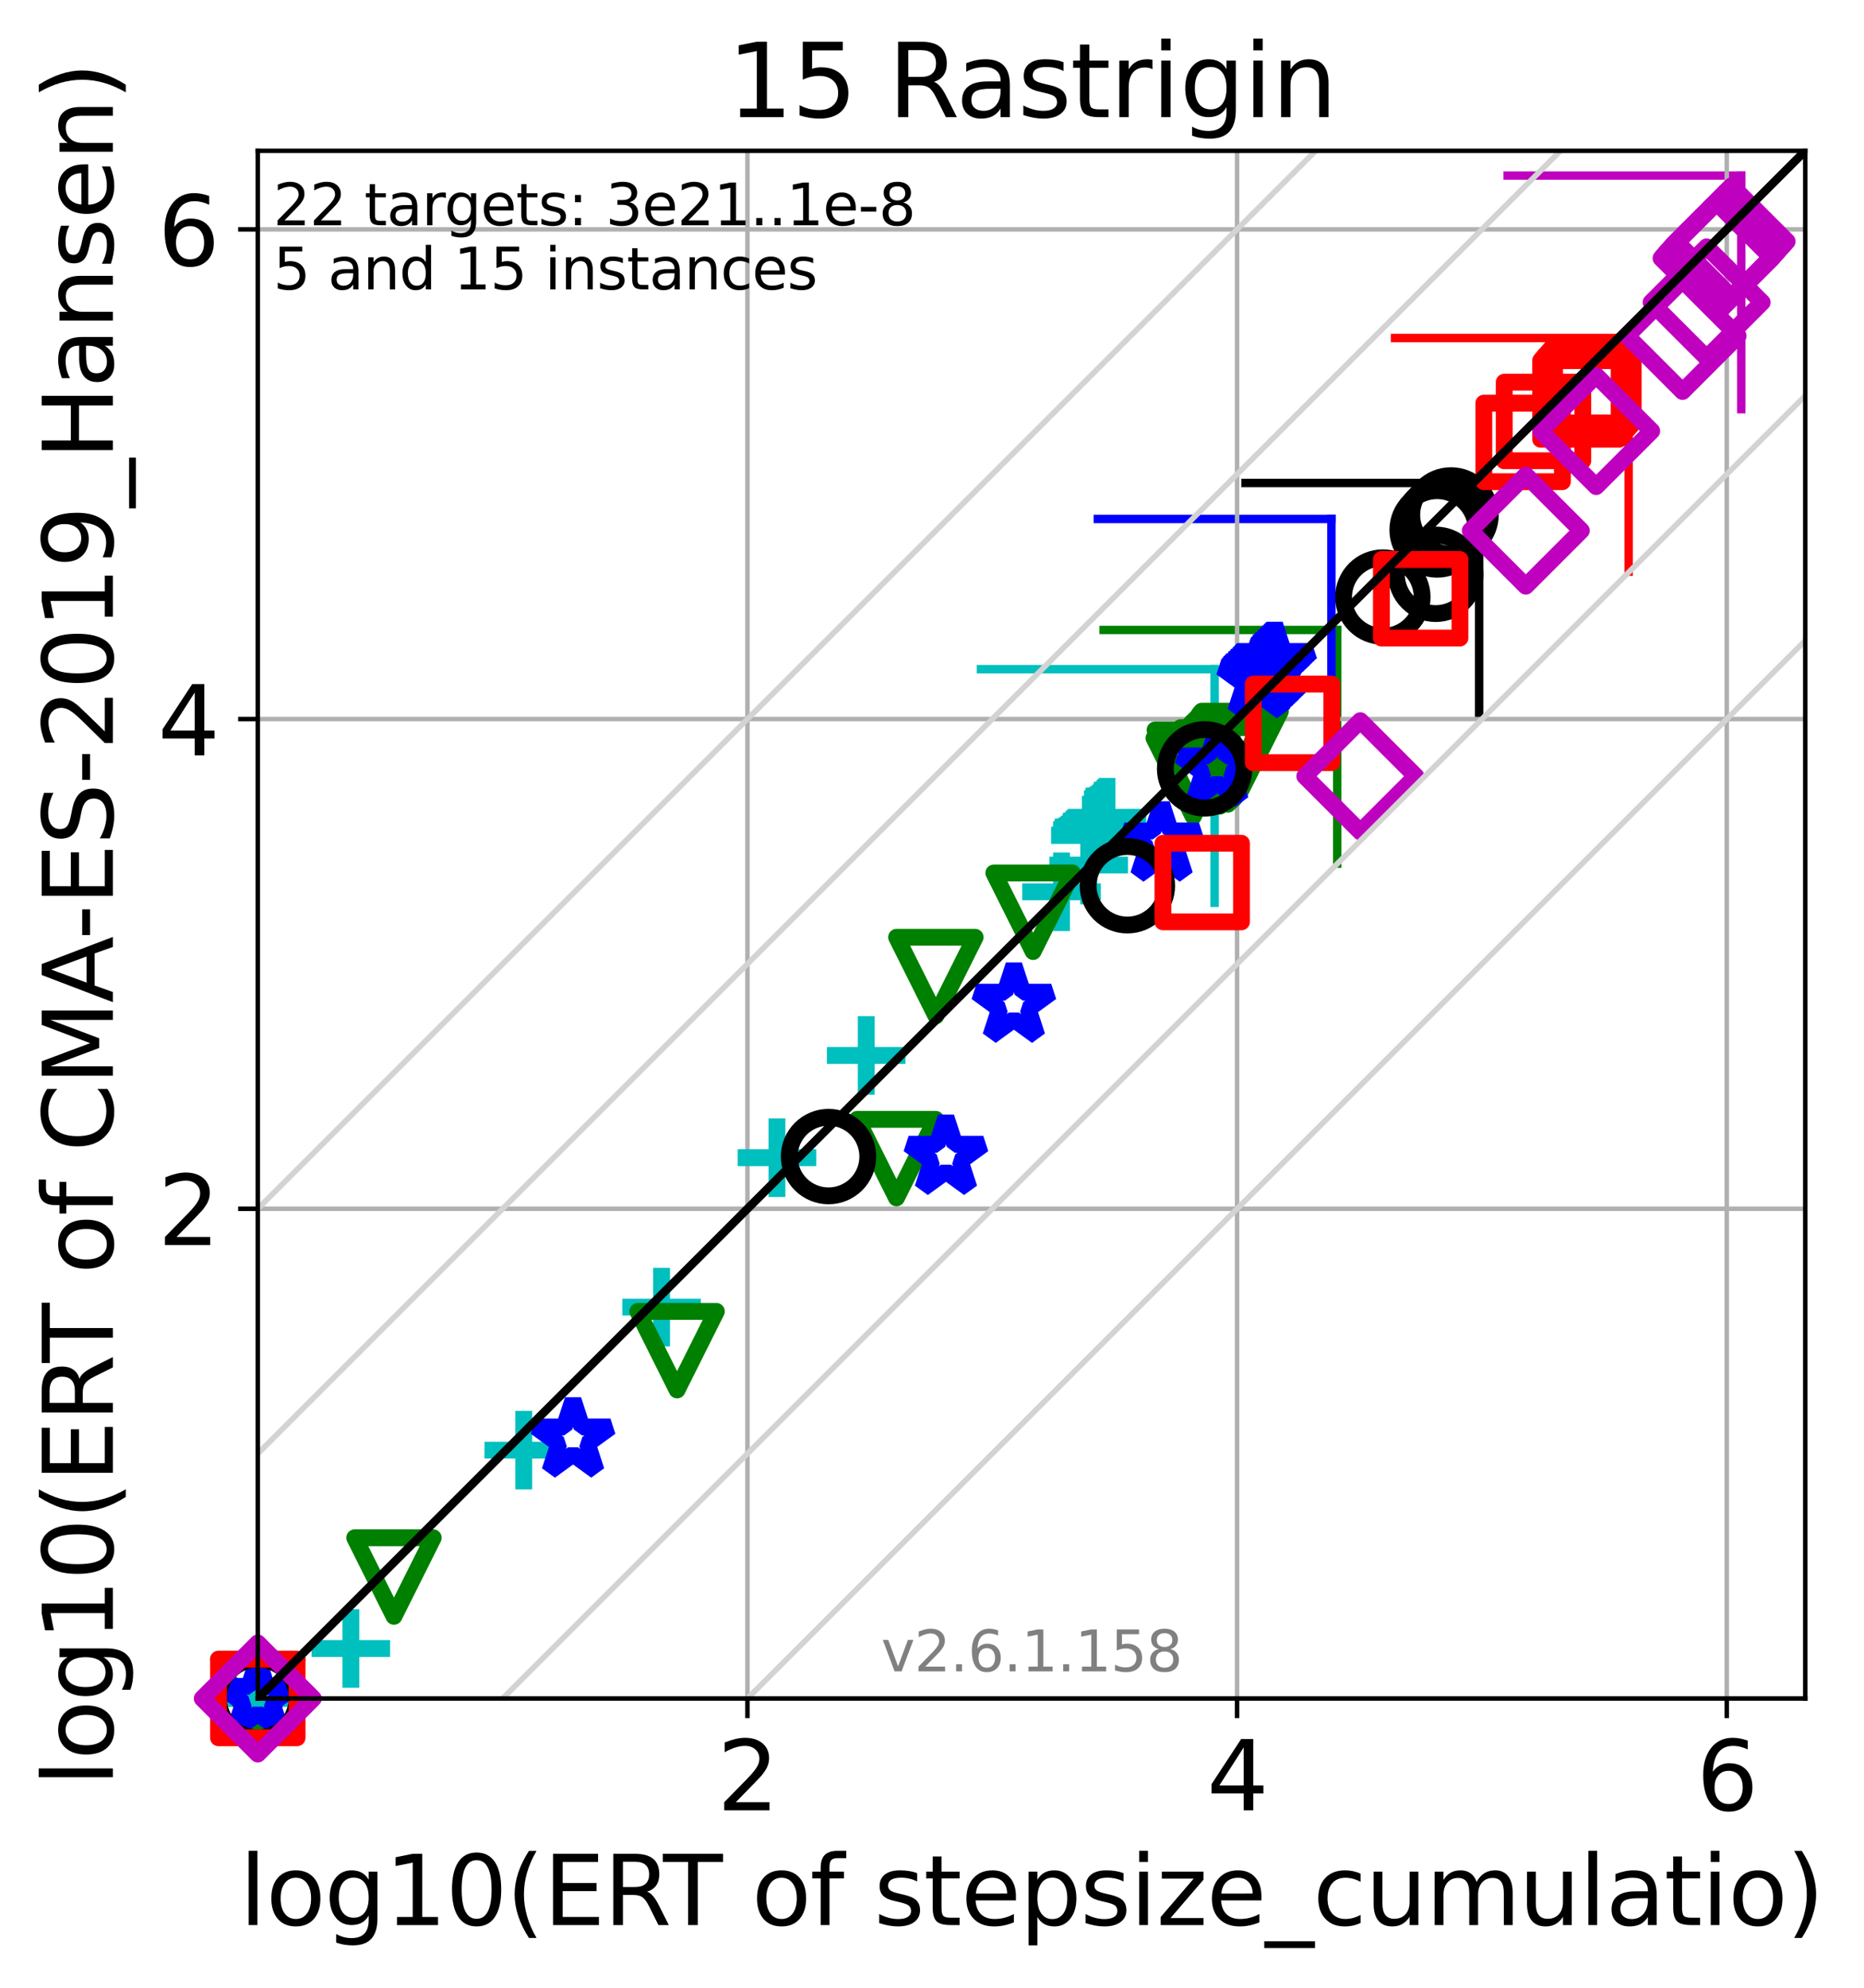 <?xml version="1.0" encoding="utf-8" standalone="no"?>
<!DOCTYPE svg PUBLIC "-//W3C//DTD SVG 1.1//EN"
  "http://www.w3.org/Graphics/SVG/1.1/DTD/svg11.dtd">
<svg xmlns:xlink="http://www.w3.org/1999/xlink" width="332.207pt" height="354.256pt" viewBox="0 0 332.207 354.256" xmlns="http://www.w3.org/2000/svg" version="1.1">
 <defs>
  <style type="text/css">*{stroke-linejoin: round; stroke-linecap: butt}</style>
 </defs>
 <g id="figure_1">
  <g id="patch_1">
   <path d="M 0 354.256 
L 332.207 354.256 
L 332.207 0 
L 0 0 
z
" style="fill: #ffffff"/>
  </g>
  <g id="axes_1">
   <g id="patch_2">
    <path d="M 45.942 302.677 
L 321.742 302.677 
L 321.742 26.877 
L 45.942 26.877 
z
" style="fill: #ffffff"/>
   </g>
   <g id="line2d_1">
    <path d="M 216.47 160.887 
L 216.47 119.249 
" clip-path="url(#p758a12b117)" style="fill: none; stroke: #00bfbf; stroke-width: 1.5; stroke-linecap: square"/>
   </g>
   <g id="line2d_2">
    <path d="M 174.833 119.249 
L 216.47 119.249 
" clip-path="url(#p758a12b117)" style="fill: none; stroke: #00bfbf; stroke-width: 1.5; stroke-linecap: square"/>
   </g>
   <g id="line2d_3">
    <path d="M 238.321 153.899 
L 238.321 112.261 
" clip-path="url(#p758a12b117)" style="fill: none; stroke: #008000; stroke-width: 1.5; stroke-linecap: square"/>
   </g>
   <g id="line2d_4">
    <path d="M 196.683 112.261 
L 238.321 112.261 
" clip-path="url(#p758a12b117)" style="fill: none; stroke: #008000; stroke-width: 1.5; stroke-linecap: square"/>
   </g>
   <g id="line2d_5">
    <path d="M 237.29 134.12 
L 237.29 92.482 
" clip-path="url(#p758a12b117)" style="fill: none; stroke: #0000ff; stroke-width: 1.5; stroke-linecap: square"/>
   </g>
   <g id="line2d_6">
    <path d="M 195.653 92.482 
L 237.29 92.482 
" clip-path="url(#p758a12b117)" style="fill: none; stroke: #0000ff; stroke-width: 1.5; stroke-linecap: square"/>
   </g>
   <g id="line2d_7">
    <path d="M 263.618 127.71 
L 263.618 86.073 
" clip-path="url(#p758a12b117)" style="fill: none; stroke: #000000; stroke-width: 1.5; stroke-linecap: square"/>
   </g>
   <g id="line2d_8">
    <path d="M 221.98 86.073 
L 263.618 86.073 
" clip-path="url(#p758a12b117)" style="fill: none; stroke: #000000; stroke-width: 1.5; stroke-linecap: square"/>
   </g>
   <g id="line2d_9">
    <path d="M 290.262 101.874 
L 290.262 60.237 
" clip-path="url(#p758a12b117)" style="fill: none; stroke: #ff0000; stroke-width: 1.5; stroke-linecap: square"/>
   </g>
   <g id="line2d_10">
    <path d="M 248.624 60.237 
L 290.262 60.237 
" clip-path="url(#p758a12b117)" style="fill: none; stroke: #ff0000; stroke-width: 1.5; stroke-linecap: square"/>
   </g>
   <g id="line2d_11">
    <path d="M 310.328 72.921 
L 310.328 31.284 
" clip-path="url(#p758a12b117)" style="fill: none; stroke: #bf00bf; stroke-width: 1.5; stroke-linecap: square"/>
   </g>
   <g id="line2d_12">
    <path d="M 268.691 31.284 
L 310.328 31.284 
" clip-path="url(#p758a12b117)" style="fill: none; stroke: #bf00bf; stroke-width: 1.5; stroke-linecap: square"/>
   </g>
   <g id="matplotlib.axis_1">
    <g id="xtick_1">
     <g id="line2d_13">
      <path d="M 133.21 302.677 
L 133.21 26.877 
" clip-path="url(#p758a12b117)" style="fill: none; stroke: #b0b0b0; stroke-width: 0.8; stroke-linecap: square"/>
     </g>
     <g id="line2d_14">
      <defs>
       <path id="m9b5712edd7" d="M 0 0 
L 0 3.5 
" style="stroke: #000000; stroke-width: 0.8"/>
      </defs>
      <g>
       <use xlink:href="#m9b5712edd7" x="133.21" y="302.677" style="stroke: #000000; stroke-width: 0.8"/>
      </g>
     </g>
     <g id="text_1">
      <!-- 2 -->
      <g transform="translate(127.801 322.595)scale(0.17 -0.17)">
       <defs>
        <path id="DejaVuSans-32" d="M 1228 531 
L 3431 531 
L 3431 0 
L 469 0 
L 469 531 
Q 828 903 1448 1529 
Q 2069 2156 2228 2338 
Q 2531 2678 2651 2914 
Q 2772 3150 2772 3378 
Q 2772 3750 2511 3984 
Q 2250 4219 1831 4219 
Q 1534 4219 1204 4116 
Q 875 4013 500 3803 
L 500 4441 
Q 881 4594 1212 4672 
Q 1544 4750 1819 4750 
Q 2544 4750 2975 4387 
Q 3406 4025 3406 3419 
Q 3406 3131 3298 2873 
Q 3191 2616 2906 2266 
Q 2828 2175 2409 1742 
Q 1991 1309 1228 531 
z
" transform="scale(0.016)"/>
       </defs>
       <use xlink:href="#DejaVuSans-32"/>
      </g>
     </g>
    </g>
    <g id="xtick_2">
     <g id="line2d_15">
      <path d="M 220.477 302.677 
L 220.477 26.877 
" clip-path="url(#p758a12b117)" style="fill: none; stroke: #b0b0b0; stroke-width: 0.8; stroke-linecap: square"/>
     </g>
     <g id="line2d_16">
      <g>
       <use xlink:href="#m9b5712edd7" x="220.477" y="302.677" style="stroke: #000000; stroke-width: 0.8"/>
      </g>
     </g>
     <g id="text_2">
      <!-- 4 -->
      <g transform="translate(215.069 322.595)scale(0.17 -0.17)">
       <defs>
        <path id="DejaVuSans-34" d="M 2419 4116 
L 825 1625 
L 2419 1625 
L 2419 4116 
z
M 2253 4666 
L 3047 4666 
L 3047 1625 
L 3713 1625 
L 3713 1100 
L 3047 1100 
L 3047 0 
L 2419 0 
L 2419 1100 
L 313 1100 
L 313 1709 
L 2253 4666 
z
" transform="scale(0.016)"/>
       </defs>
       <use xlink:href="#DejaVuSans-34"/>
      </g>
     </g>
    </g>
    <g id="xtick_3">
     <g id="line2d_17">
      <path d="M 307.745 302.677 
L 307.745 26.877 
" clip-path="url(#p758a12b117)" style="fill: none; stroke: #b0b0b0; stroke-width: 0.8; stroke-linecap: square"/>
     </g>
     <g id="line2d_18">
      <g>
       <use xlink:href="#m9b5712edd7" x="307.745" y="302.677" style="stroke: #000000; stroke-width: 0.8"/>
      </g>
     </g>
     <g id="text_3">
      <!-- 6 -->
      <g transform="translate(302.337 322.595)scale(0.17 -0.17)">
       <defs>
        <path id="DejaVuSans-36" d="M 2113 2584 
Q 1688 2584 1439 2293 
Q 1191 2003 1191 1497 
Q 1191 994 1439 701 
Q 1688 409 2113 409 
Q 2538 409 2786 701 
Q 3034 994 3034 1497 
Q 3034 2003 2786 2293 
Q 2538 2584 2113 2584 
z
M 3366 4563 
L 3366 3988 
Q 3128 4100 2886 4159 
Q 2644 4219 2406 4219 
Q 1781 4219 1451 3797 
Q 1122 3375 1075 2522 
Q 1259 2794 1537 2939 
Q 1816 3084 2150 3084 
Q 2853 3084 3261 2657 
Q 3669 2231 3669 1497 
Q 3669 778 3244 343 
Q 2819 -91 2113 -91 
Q 1303 -91 875 529 
Q 447 1150 447 2328 
Q 447 3434 972 4092 
Q 1497 4750 2381 4750 
Q 2619 4750 2861 4703 
Q 3103 4656 3366 4563 
z
" transform="scale(0.016)"/>
       </defs>
       <use xlink:href="#DejaVuSans-36"/>
      </g>
     </g>
    </g>
    <g id="text_4">
     <!-- log10(ERT of stepsize_cumulatio) -->
     <g transform="translate(42.677 343.047)scale(0.17 -0.17)">
      <defs>
       <path id="DejaVuSans-6c" d="M 603 4863 
L 1178 4863 
L 1178 0 
L 603 0 
L 603 4863 
z
" transform="scale(0.016)"/>
       <path id="DejaVuSans-6f" d="M 1959 3097 
Q 1497 3097 1228 2736 
Q 959 2375 959 1747 
Q 959 1119 1226 758 
Q 1494 397 1959 397 
Q 2419 397 2687 759 
Q 2956 1122 2956 1747 
Q 2956 2369 2687 2733 
Q 2419 3097 1959 3097 
z
M 1959 3584 
Q 2709 3584 3137 3096 
Q 3566 2609 3566 1747 
Q 3566 888 3137 398 
Q 2709 -91 1959 -91 
Q 1206 -91 779 398 
Q 353 888 353 1747 
Q 353 2609 779 3096 
Q 1206 3584 1959 3584 
z
" transform="scale(0.016)"/>
       <path id="DejaVuSans-67" d="M 2906 1791 
Q 2906 2416 2648 2759 
Q 2391 3103 1925 3103 
Q 1463 3103 1205 2759 
Q 947 2416 947 1791 
Q 947 1169 1205 825 
Q 1463 481 1925 481 
Q 2391 481 2648 825 
Q 2906 1169 2906 1791 
z
M 3481 434 
Q 3481 -459 3084 -895 
Q 2688 -1331 1869 -1331 
Q 1566 -1331 1297 -1286 
Q 1028 -1241 775 -1147 
L 775 -588 
Q 1028 -725 1275 -790 
Q 1522 -856 1778 -856 
Q 2344 -856 2625 -561 
Q 2906 -266 2906 331 
L 2906 616 
Q 2728 306 2450 153 
Q 2172 0 1784 0 
Q 1141 0 747 490 
Q 353 981 353 1791 
Q 353 2603 747 3093 
Q 1141 3584 1784 3584 
Q 2172 3584 2450 3431 
Q 2728 3278 2906 2969 
L 2906 3500 
L 3481 3500 
L 3481 434 
z
" transform="scale(0.016)"/>
       <path id="DejaVuSans-31" d="M 794 531 
L 1825 531 
L 1825 4091 
L 703 3866 
L 703 4441 
L 1819 4666 
L 2450 4666 
L 2450 531 
L 3481 531 
L 3481 0 
L 794 0 
L 794 531 
z
" transform="scale(0.016)"/>
       <path id="DejaVuSans-30" d="M 2034 4250 
Q 1547 4250 1301 3770 
Q 1056 3291 1056 2328 
Q 1056 1369 1301 889 
Q 1547 409 2034 409 
Q 2525 409 2770 889 
Q 3016 1369 3016 2328 
Q 3016 3291 2770 3770 
Q 2525 4250 2034 4250 
z
M 2034 4750 
Q 2819 4750 3233 4129 
Q 3647 3509 3647 2328 
Q 3647 1150 3233 529 
Q 2819 -91 2034 -91 
Q 1250 -91 836 529 
Q 422 1150 422 2328 
Q 422 3509 836 4129 
Q 1250 4750 2034 4750 
z
" transform="scale(0.016)"/>
       <path id="DejaVuSans-28" d="M 1984 4856 
Q 1566 4138 1362 3434 
Q 1159 2731 1159 2009 
Q 1159 1288 1364 580 
Q 1569 -128 1984 -844 
L 1484 -844 
Q 1016 -109 783 600 
Q 550 1309 550 2009 
Q 550 2706 781 3412 
Q 1013 4119 1484 4856 
L 1984 4856 
z
" transform="scale(0.016)"/>
       <path id="DejaVuSans-45" d="M 628 4666 
L 3578 4666 
L 3578 4134 
L 1259 4134 
L 1259 2753 
L 3481 2753 
L 3481 2222 
L 1259 2222 
L 1259 531 
L 3634 531 
L 3634 0 
L 628 0 
L 628 4666 
z
" transform="scale(0.016)"/>
       <path id="DejaVuSans-52" d="M 2841 2188 
Q 3044 2119 3236 1894 
Q 3428 1669 3622 1275 
L 4263 0 
L 3584 0 
L 2988 1197 
Q 2756 1666 2539 1819 
Q 2322 1972 1947 1972 
L 1259 1972 
L 1259 0 
L 628 0 
L 628 4666 
L 2053 4666 
Q 2853 4666 3247 4331 
Q 3641 3997 3641 3322 
Q 3641 2881 3436 2590 
Q 3231 2300 2841 2188 
z
M 1259 4147 
L 1259 2491 
L 2053 2491 
Q 2509 2491 2742 2702 
Q 2975 2913 2975 3322 
Q 2975 3731 2742 3939 
Q 2509 4147 2053 4147 
L 1259 4147 
z
" transform="scale(0.016)"/>
       <path id="DejaVuSans-54" d="M -19 4666 
L 3928 4666 
L 3928 4134 
L 2272 4134 
L 2272 0 
L 1638 0 
L 1638 4134 
L -19 4134 
L -19 4666 
z
" transform="scale(0.016)"/>
       <path id="DejaVuSans-20" transform="scale(0.016)"/>
       <path id="DejaVuSans-66" d="M 2375 4863 
L 2375 4384 
L 1825 4384 
Q 1516 4384 1395 4259 
Q 1275 4134 1275 3809 
L 1275 3500 
L 2222 3500 
L 2222 3053 
L 1275 3053 
L 1275 0 
L 697 0 
L 697 3053 
L 147 3053 
L 147 3500 
L 697 3500 
L 697 3744 
Q 697 4328 969 4595 
Q 1241 4863 1831 4863 
L 2375 4863 
z
" transform="scale(0.016)"/>
       <path id="DejaVuSans-73" d="M 2834 3397 
L 2834 2853 
Q 2591 2978 2328 3040 
Q 2066 3103 1784 3103 
Q 1356 3103 1142 2972 
Q 928 2841 928 2578 
Q 928 2378 1081 2264 
Q 1234 2150 1697 2047 
L 1894 2003 
Q 2506 1872 2764 1633 
Q 3022 1394 3022 966 
Q 3022 478 2636 193 
Q 2250 -91 1575 -91 
Q 1294 -91 989 -36 
Q 684 19 347 128 
L 347 722 
Q 666 556 975 473 
Q 1284 391 1588 391 
Q 1994 391 2212 530 
Q 2431 669 2431 922 
Q 2431 1156 2273 1281 
Q 2116 1406 1581 1522 
L 1381 1569 
Q 847 1681 609 1914 
Q 372 2147 372 2553 
Q 372 3047 722 3315 
Q 1072 3584 1716 3584 
Q 2034 3584 2315 3537 
Q 2597 3491 2834 3397 
z
" transform="scale(0.016)"/>
       <path id="DejaVuSans-74" d="M 1172 4494 
L 1172 3500 
L 2356 3500 
L 2356 3053 
L 1172 3053 
L 1172 1153 
Q 1172 725 1289 603 
Q 1406 481 1766 481 
L 2356 481 
L 2356 0 
L 1766 0 
Q 1100 0 847 248 
Q 594 497 594 1153 
L 594 3053 
L 172 3053 
L 172 3500 
L 594 3500 
L 594 4494 
L 1172 4494 
z
" transform="scale(0.016)"/>
       <path id="DejaVuSans-65" d="M 3597 1894 
L 3597 1613 
L 953 1613 
Q 991 1019 1311 708 
Q 1631 397 2203 397 
Q 2534 397 2845 478 
Q 3156 559 3463 722 
L 3463 178 
Q 3153 47 2828 -22 
Q 2503 -91 2169 -91 
Q 1331 -91 842 396 
Q 353 884 353 1716 
Q 353 2575 817 3079 
Q 1281 3584 2069 3584 
Q 2775 3584 3186 3129 
Q 3597 2675 3597 1894 
z
M 3022 2063 
Q 3016 2534 2758 2815 
Q 2500 3097 2075 3097 
Q 1594 3097 1305 2825 
Q 1016 2553 972 2059 
L 3022 2063 
z
" transform="scale(0.016)"/>
       <path id="DejaVuSans-70" d="M 1159 525 
L 1159 -1331 
L 581 -1331 
L 581 3500 
L 1159 3500 
L 1159 2969 
Q 1341 3281 1617 3432 
Q 1894 3584 2278 3584 
Q 2916 3584 3314 3078 
Q 3713 2572 3713 1747 
Q 3713 922 3314 415 
Q 2916 -91 2278 -91 
Q 1894 -91 1617 61 
Q 1341 213 1159 525 
z
M 3116 1747 
Q 3116 2381 2855 2742 
Q 2594 3103 2138 3103 
Q 1681 3103 1420 2742 
Q 1159 2381 1159 1747 
Q 1159 1113 1420 752 
Q 1681 391 2138 391 
Q 2594 391 2855 752 
Q 3116 1113 3116 1747 
z
" transform="scale(0.016)"/>
       <path id="DejaVuSans-69" d="M 603 3500 
L 1178 3500 
L 1178 0 
L 603 0 
L 603 3500 
z
M 603 4863 
L 1178 4863 
L 1178 4134 
L 603 4134 
L 603 4863 
z
" transform="scale(0.016)"/>
       <path id="DejaVuSans-7a" d="M 353 3500 
L 3084 3500 
L 3084 2975 
L 922 459 
L 3084 459 
L 3084 0 
L 275 0 
L 275 525 
L 2438 3041 
L 353 3041 
L 353 3500 
z
" transform="scale(0.016)"/>
       <path id="DejaVuSans-5f" d="M 3263 -1063 
L 3263 -1509 
L -63 -1509 
L -63 -1063 
L 3263 -1063 
z
" transform="scale(0.016)"/>
       <path id="DejaVuSans-63" d="M 3122 3366 
L 3122 2828 
Q 2878 2963 2633 3030 
Q 2388 3097 2138 3097 
Q 1578 3097 1268 2742 
Q 959 2388 959 1747 
Q 959 1106 1268 751 
Q 1578 397 2138 397 
Q 2388 397 2633 464 
Q 2878 531 3122 666 
L 3122 134 
Q 2881 22 2623 -34 
Q 2366 -91 2075 -91 
Q 1284 -91 818 406 
Q 353 903 353 1747 
Q 353 2603 823 3093 
Q 1294 3584 2113 3584 
Q 2378 3584 2631 3529 
Q 2884 3475 3122 3366 
z
" transform="scale(0.016)"/>
       <path id="DejaVuSans-75" d="M 544 1381 
L 544 3500 
L 1119 3500 
L 1119 1403 
Q 1119 906 1312 657 
Q 1506 409 1894 409 
Q 2359 409 2629 706 
Q 2900 1003 2900 1516 
L 2900 3500 
L 3475 3500 
L 3475 0 
L 2900 0 
L 2900 538 
Q 2691 219 2414 64 
Q 2138 -91 1772 -91 
Q 1169 -91 856 284 
Q 544 659 544 1381 
z
M 1991 3584 
L 1991 3584 
z
" transform="scale(0.016)"/>
       <path id="DejaVuSans-6d" d="M 3328 2828 
Q 3544 3216 3844 3400 
Q 4144 3584 4550 3584 
Q 5097 3584 5394 3201 
Q 5691 2819 5691 2113 
L 5691 0 
L 5113 0 
L 5113 2094 
Q 5113 2597 4934 2840 
Q 4756 3084 4391 3084 
Q 3944 3084 3684 2787 
Q 3425 2491 3425 1978 
L 3425 0 
L 2847 0 
L 2847 2094 
Q 2847 2600 2669 2842 
Q 2491 3084 2119 3084 
Q 1678 3084 1418 2786 
Q 1159 2488 1159 1978 
L 1159 0 
L 581 0 
L 581 3500 
L 1159 3500 
L 1159 2956 
Q 1356 3278 1631 3431 
Q 1906 3584 2284 3584 
Q 2666 3584 2933 3390 
Q 3200 3197 3328 2828 
z
" transform="scale(0.016)"/>
       <path id="DejaVuSans-61" d="M 2194 1759 
Q 1497 1759 1228 1600 
Q 959 1441 959 1056 
Q 959 750 1161 570 
Q 1363 391 1709 391 
Q 2188 391 2477 730 
Q 2766 1069 2766 1631 
L 2766 1759 
L 2194 1759 
z
M 3341 1997 
L 3341 0 
L 2766 0 
L 2766 531 
Q 2569 213 2275 61 
Q 1981 -91 1556 -91 
Q 1019 -91 701 211 
Q 384 513 384 1019 
Q 384 1609 779 1909 
Q 1175 2209 1959 2209 
L 2766 2209 
L 2766 2266 
Q 2766 2663 2505 2880 
Q 2244 3097 1772 3097 
Q 1472 3097 1187 3025 
Q 903 2953 641 2809 
L 641 3341 
Q 956 3463 1253 3523 
Q 1550 3584 1831 3584 
Q 2591 3584 2966 3190 
Q 3341 2797 3341 1997 
z
" transform="scale(0.016)"/>
       <path id="DejaVuSans-29" d="M 513 4856 
L 1013 4856 
Q 1481 4119 1714 3412 
Q 1947 2706 1947 2009 
Q 1947 1309 1714 600 
Q 1481 -109 1013 -844 
L 513 -844 
Q 928 -128 1133 580 
Q 1338 1288 1338 2009 
Q 1338 2731 1133 3434 
Q 928 4138 513 4856 
z
" transform="scale(0.016)"/>
      </defs>
      <use xlink:href="#DejaVuSans-6c"/>
      <use xlink:href="#DejaVuSans-6f" x="27.783"/>
      <use xlink:href="#DejaVuSans-67" x="88.965"/>
      <use xlink:href="#DejaVuSans-31" x="152.441"/>
      <use xlink:href="#DejaVuSans-30" x="216.064"/>
      <use xlink:href="#DejaVuSans-28" x="279.688"/>
      <use xlink:href="#DejaVuSans-45" x="318.701"/>
      <use xlink:href="#DejaVuSans-52" x="381.885"/>
      <use xlink:href="#DejaVuSans-54" x="444.117"/>
      <use xlink:href="#DejaVuSans-20" x="505.201"/>
      <use xlink:href="#DejaVuSans-6f" x="536.988"/>
      <use xlink:href="#DejaVuSans-66" x="598.17"/>
      <use xlink:href="#DejaVuSans-20" x="633.375"/>
      <use xlink:href="#DejaVuSans-73" x="665.162"/>
      <use xlink:href="#DejaVuSans-74" x="717.262"/>
      <use xlink:href="#DejaVuSans-65" x="756.471"/>
      <use xlink:href="#DejaVuSans-70" x="817.994"/>
      <use xlink:href="#DejaVuSans-73" x="881.471"/>
      <use xlink:href="#DejaVuSans-69" x="933.57"/>
      <use xlink:href="#DejaVuSans-7a" x="961.354"/>
      <use xlink:href="#DejaVuSans-65" x="1013.844"/>
      <use xlink:href="#DejaVuSans-5f" x="1075.367"/>
      <use xlink:href="#DejaVuSans-63" x="1125.367"/>
      <use xlink:href="#DejaVuSans-75" x="1180.348"/>
      <use xlink:href="#DejaVuSans-6d" x="1243.727"/>
      <use xlink:href="#DejaVuSans-75" x="1341.139"/>
      <use xlink:href="#DejaVuSans-6c" x="1404.518"/>
      <use xlink:href="#DejaVuSans-61" x="1432.301"/>
      <use xlink:href="#DejaVuSans-74" x="1493.58"/>
      <use xlink:href="#DejaVuSans-69" x="1532.789"/>
      <use xlink:href="#DejaVuSans-6f" x="1560.572"/>
      <use xlink:href="#DejaVuSans-29" x="1621.754"/>
     </g>
    </g>
   </g>
   <g id="matplotlib.axis_2">
    <g id="ytick_1">
     <g id="line2d_19">
      <path d="M 45.942 215.409 
L 321.742 215.409 
" clip-path="url(#p758a12b117)" style="fill: none; stroke: #b0b0b0; stroke-width: 0.8; stroke-linecap: square"/>
     </g>
     <g id="line2d_20">
      <defs>
       <path id="m802e571247" d="M 0 0 
L -3.5 0 
" style="stroke: #000000; stroke-width: 0.8"/>
      </defs>
      <g>
       <use xlink:href="#m802e571247" x="45.942" y="215.409" style="stroke: #000000; stroke-width: 0.8"/>
      </g>
     </g>
     <g id="text_5">
      <!-- 2 -->
      <g transform="translate(28.126 221.868)scale(0.17 -0.17)">
       <use xlink:href="#DejaVuSans-32"/>
      </g>
     </g>
    </g>
    <g id="ytick_2">
     <g id="line2d_21">
      <path d="M 45.942 128.142 
L 321.742 128.142 
" clip-path="url(#p758a12b117)" style="fill: none; stroke: #b0b0b0; stroke-width: 0.8; stroke-linecap: square"/>
     </g>
     <g id="line2d_22">
      <g>
       <use xlink:href="#m802e571247" x="45.942" y="128.142" style="stroke: #000000; stroke-width: 0.8"/>
      </g>
     </g>
     <g id="text_6">
      <!-- 4 -->
      <g transform="translate(28.126 134.6)scale(0.17 -0.17)">
       <use xlink:href="#DejaVuSans-34"/>
      </g>
     </g>
    </g>
    <g id="ytick_3">
     <g id="line2d_23">
      <path d="M 45.942 40.874 
L 321.742 40.874 
" clip-path="url(#p758a12b117)" style="fill: none; stroke: #b0b0b0; stroke-width: 0.8; stroke-linecap: square"/>
     </g>
     <g id="line2d_24">
      <g>
       <use xlink:href="#m802e571247" x="45.942" y="40.874" style="stroke: #000000; stroke-width: 0.8"/>
      </g>
     </g>
     <g id="text_7">
      <!-- 6 -->
      <g transform="translate(28.126 47.333)scale(0.17 -0.17)">
       <use xlink:href="#DejaVuSans-36"/>
      </g>
     </g>
    </g>
    <g id="text_8">
     <!-- log10(ERT of CMA-ES-2019_Hansen) -->
     <g transform="translate(20.117 318.342)rotate(-90)scale(0.17 -0.17)">
      <defs>
       <path id="DejaVuSans-43" d="M 4122 4306 
L 4122 3641 
Q 3803 3938 3442 4084 
Q 3081 4231 2675 4231 
Q 1875 4231 1450 3742 
Q 1025 3253 1025 2328 
Q 1025 1406 1450 917 
Q 1875 428 2675 428 
Q 3081 428 3442 575 
Q 3803 722 4122 1019 
L 4122 359 
Q 3791 134 3420 21 
Q 3050 -91 2638 -91 
Q 1578 -91 968 557 
Q 359 1206 359 2328 
Q 359 3453 968 4101 
Q 1578 4750 2638 4750 
Q 3056 4750 3426 4639 
Q 3797 4528 4122 4306 
z
" transform="scale(0.016)"/>
       <path id="DejaVuSans-4d" d="M 628 4666 
L 1569 4666 
L 2759 1491 
L 3956 4666 
L 4897 4666 
L 4897 0 
L 4281 0 
L 4281 4097 
L 3078 897 
L 2444 897 
L 1241 4097 
L 1241 0 
L 628 0 
L 628 4666 
z
" transform="scale(0.016)"/>
       <path id="DejaVuSans-41" d="M 2188 4044 
L 1331 1722 
L 3047 1722 
L 2188 4044 
z
M 1831 4666 
L 2547 4666 
L 4325 0 
L 3669 0 
L 3244 1197 
L 1141 1197 
L 716 0 
L 50 0 
L 1831 4666 
z
" transform="scale(0.016)"/>
       <path id="DejaVuSans-2d" d="M 313 2009 
L 1997 2009 
L 1997 1497 
L 313 1497 
L 313 2009 
z
" transform="scale(0.016)"/>
       <path id="DejaVuSans-53" d="M 3425 4513 
L 3425 3897 
Q 3066 4069 2747 4153 
Q 2428 4238 2131 4238 
Q 1616 4238 1336 4038 
Q 1056 3838 1056 3469 
Q 1056 3159 1242 3001 
Q 1428 2844 1947 2747 
L 2328 2669 
Q 3034 2534 3370 2195 
Q 3706 1856 3706 1288 
Q 3706 609 3251 259 
Q 2797 -91 1919 -91 
Q 1588 -91 1214 -16 
Q 841 59 441 206 
L 441 856 
Q 825 641 1194 531 
Q 1563 422 1919 422 
Q 2459 422 2753 634 
Q 3047 847 3047 1241 
Q 3047 1584 2836 1778 
Q 2625 1972 2144 2069 
L 1759 2144 
Q 1053 2284 737 2584 
Q 422 2884 422 3419 
Q 422 4038 858 4394 
Q 1294 4750 2059 4750 
Q 2388 4750 2728 4690 
Q 3069 4631 3425 4513 
z
" transform="scale(0.016)"/>
       <path id="DejaVuSans-39" d="M 703 97 
L 703 672 
Q 941 559 1184 500 
Q 1428 441 1663 441 
Q 2288 441 2617 861 
Q 2947 1281 2994 2138 
Q 2813 1869 2534 1725 
Q 2256 1581 1919 1581 
Q 1219 1581 811 2004 
Q 403 2428 403 3163 
Q 403 3881 828 4315 
Q 1253 4750 1959 4750 
Q 2769 4750 3195 4129 
Q 3622 3509 3622 2328 
Q 3622 1225 3098 567 
Q 2575 -91 1691 -91 
Q 1453 -91 1209 -44 
Q 966 3 703 97 
z
M 1959 2075 
Q 2384 2075 2632 2365 
Q 2881 2656 2881 3163 
Q 2881 3666 2632 3958 
Q 2384 4250 1959 4250 
Q 1534 4250 1286 3958 
Q 1038 3666 1038 3163 
Q 1038 2656 1286 2365 
Q 1534 2075 1959 2075 
z
" transform="scale(0.016)"/>
       <path id="DejaVuSans-48" d="M 628 4666 
L 1259 4666 
L 1259 2753 
L 3553 2753 
L 3553 4666 
L 4184 4666 
L 4184 0 
L 3553 0 
L 3553 2222 
L 1259 2222 
L 1259 0 
L 628 0 
L 628 4666 
z
" transform="scale(0.016)"/>
       <path id="DejaVuSans-6e" d="M 3513 2113 
L 3513 0 
L 2938 0 
L 2938 2094 
Q 2938 2591 2744 2837 
Q 2550 3084 2163 3084 
Q 1697 3084 1428 2787 
Q 1159 2491 1159 1978 
L 1159 0 
L 581 0 
L 581 3500 
L 1159 3500 
L 1159 2956 
Q 1366 3272 1645 3428 
Q 1925 3584 2291 3584 
Q 2894 3584 3203 3211 
Q 3513 2838 3513 2113 
z
" transform="scale(0.016)"/>
      </defs>
      <use xlink:href="#DejaVuSans-6c"/>
      <use xlink:href="#DejaVuSans-6f" x="27.783"/>
      <use xlink:href="#DejaVuSans-67" x="88.965"/>
      <use xlink:href="#DejaVuSans-31" x="152.441"/>
      <use xlink:href="#DejaVuSans-30" x="216.064"/>
      <use xlink:href="#DejaVuSans-28" x="279.688"/>
      <use xlink:href="#DejaVuSans-45" x="318.701"/>
      <use xlink:href="#DejaVuSans-52" x="381.885"/>
      <use xlink:href="#DejaVuSans-54" x="444.117"/>
      <use xlink:href="#DejaVuSans-20" x="505.201"/>
      <use xlink:href="#DejaVuSans-6f" x="536.988"/>
      <use xlink:href="#DejaVuSans-66" x="598.17"/>
      <use xlink:href="#DejaVuSans-20" x="633.375"/>
      <use xlink:href="#DejaVuSans-43" x="665.162"/>
      <use xlink:href="#DejaVuSans-4d" x="734.986"/>
      <use xlink:href="#DejaVuSans-41" x="821.266"/>
      <use xlink:href="#DejaVuSans-2d" x="887.424"/>
      <use xlink:href="#DejaVuSans-45" x="923.508"/>
      <use xlink:href="#DejaVuSans-53" x="986.691"/>
      <use xlink:href="#DejaVuSans-2d" x="1050.168"/>
      <use xlink:href="#DejaVuSans-32" x="1086.252"/>
      <use xlink:href="#DejaVuSans-30" x="1149.875"/>
      <use xlink:href="#DejaVuSans-31" x="1213.498"/>
      <use xlink:href="#DejaVuSans-39" x="1277.121"/>
      <use xlink:href="#DejaVuSans-5f" x="1340.744"/>
      <use xlink:href="#DejaVuSans-48" x="1390.744"/>
      <use xlink:href="#DejaVuSans-61" x="1465.939"/>
      <use xlink:href="#DejaVuSans-6e" x="1527.219"/>
      <use xlink:href="#DejaVuSans-73" x="1590.598"/>
      <use xlink:href="#DejaVuSans-65" x="1642.697"/>
      <use xlink:href="#DejaVuSans-6e" x="1704.221"/>
      <use xlink:href="#DejaVuSans-29" x="1767.6"/>
     </g>
    </g>
   </g>
   <g id="line2d_25">
    <defs>
     <path id="m1efa3b7f3c" d="M -7 0 
L 7 0 
M 0 7 
L 0 -7 
" style="stroke: #00bfbf; stroke-width: 3"/>
    </defs>
    <g>
     <use xlink:href="#m1efa3b7f3c" x="45.942" y="302.677" style="fill-opacity: 0; stroke: #00bfbf; stroke-width: 3"/>
     <use xlink:href="#m1efa3b7f3c" x="62.532" y="293.771" style="fill-opacity: 0; stroke: #00bfbf; stroke-width: 3"/>
     <use xlink:href="#m1efa3b7f3c" x="93.344" y="258.422" style="fill-opacity: 0; stroke: #00bfbf; stroke-width: 3"/>
     <use xlink:href="#m1efa3b7f3c" x="117.909" y="232.932" style="fill-opacity: 0; stroke: #00bfbf; stroke-width: 3"/>
     <use xlink:href="#m1efa3b7f3c" x="138.471" y="206.299" style="fill-opacity: 0; stroke: #00bfbf; stroke-width: 3"/>
     <use xlink:href="#m1efa3b7f3c" x="154.379" y="188.086" style="fill-opacity: 0; stroke: #00bfbf; stroke-width: 3"/>
     <use xlink:href="#m1efa3b7f3c" x="189.189" y="158.922" style="fill-opacity: 0; stroke: #00bfbf; stroke-width: 3"/>
     <use xlink:href="#m1efa3b7f3c" x="194.026" y="154.152" style="fill-opacity: 0; stroke: #00bfbf; stroke-width: 3"/>
     <use xlink:href="#m1efa3b7f3c" x="194.329" y="148.875" style="fill-opacity: 0; stroke: #00bfbf; stroke-width: 3"/>
     <use xlink:href="#m1efa3b7f3c" x="194.405" y="148.805" style="fill-opacity: 0; stroke: #00bfbf; stroke-width: 3"/>
     <use xlink:href="#m1efa3b7f3c" x="194.679" y="147.845" style="fill-opacity: 0; stroke: #00bfbf; stroke-width: 3"/>
     <use xlink:href="#m1efa3b7f3c" x="194.904" y="147.755" style="fill-opacity: 0; stroke: #00bfbf; stroke-width: 3"/>
     <use xlink:href="#m1efa3b7f3c" x="194.971" y="147.359" style="fill-opacity: 0; stroke: #00bfbf; stroke-width: 3"/>
     <use xlink:href="#m1efa3b7f3c" x="195.525" y="147.275" style="fill-opacity: 0; stroke: #00bfbf; stroke-width: 3"/>
     <use xlink:href="#m1efa3b7f3c" x="195.779" y="147.091" style="fill-opacity: 0; stroke: #00bfbf; stroke-width: 3"/>
     <use xlink:href="#m1efa3b7f3c" x="196.083" y="146.87" style="fill-opacity: 0; stroke: #00bfbf; stroke-width: 3"/>
     <use xlink:href="#m1efa3b7f3c" x="196.326" y="146.699" style="fill-opacity: 0; stroke: #00bfbf; stroke-width: 3"/>
     <use xlink:href="#m1efa3b7f3c" x="196.415" y="146.483" style="fill-opacity: 0; stroke: #00bfbf; stroke-width: 3"/>
     <use xlink:href="#m1efa3b7f3c" x="196.48" y="146.289" style="fill-opacity: 0; stroke: #00bfbf; stroke-width: 3"/>
     <use xlink:href="#m1efa3b7f3c" x="196.895" y="146.07" style="fill-opacity: 0; stroke: #00bfbf; stroke-width: 3"/>
     <use xlink:href="#m1efa3b7f3c" x="197.01" y="145.886" style="fill-opacity: 0; stroke: #00bfbf; stroke-width: 3"/>
     <use xlink:href="#m1efa3b7f3c" x="197.288" y="145.632" style="fill-opacity: 0; stroke: #00bfbf; stroke-width: 3"/>
    </g>
   </g>
   <g id="line2d_26">
    <defs>
     <path id="m446a08e383" d="M -0 7 
L 7 -7 
L -7 -7 
z
" style="stroke: #008000; stroke-width: 3; stroke-linejoin: miter"/>
    </defs>
    <g>
     <use xlink:href="#m446a08e383" x="45.942" y="302.677" style="fill-opacity: 0; stroke: #008000; stroke-width: 3; stroke-linejoin: miter"/>
     <use xlink:href="#m446a08e383" x="70.215" y="281.035" style="fill-opacity: 0; stroke: #008000; stroke-width: 3; stroke-linejoin: miter"/>
     <use xlink:href="#m446a08e383" x="120.671" y="240.695" style="fill-opacity: 0; stroke: #008000; stroke-width: 3; stroke-linejoin: miter"/>
     <use xlink:href="#m446a08e383" x="159.771" y="206.471" style="fill-opacity: 0; stroke: #008000; stroke-width: 3; stroke-linejoin: miter"/>
     <use xlink:href="#m446a08e383" x="166.793" y="174.025" style="fill-opacity: 0; stroke: #008000; stroke-width: 3; stroke-linejoin: miter"/>
     <use xlink:href="#m446a08e383" x="184.123" y="162.565" style="fill-opacity: 0; stroke: #008000; stroke-width: 3; stroke-linejoin: miter"/>
     <use xlink:href="#m446a08e383" x="212.662" y="138.536" style="fill-opacity: 0; stroke: #008000; stroke-width: 3; stroke-linejoin: miter"/>
     <use xlink:href="#m446a08e383" x="212.855" y="137.078" style="fill-opacity: 0; stroke: #008000; stroke-width: 3; stroke-linejoin: miter"/>
     <use xlink:href="#m446a08e383" x="217.435" y="136.657" style="fill-opacity: 0; stroke: #008000; stroke-width: 3; stroke-linejoin: miter"/>
     <use xlink:href="#m446a08e383" x="218.846" y="136.317" style="fill-opacity: 0; stroke: #008000; stroke-width: 3; stroke-linejoin: miter"/>
     <use xlink:href="#m446a08e383" x="219.39" y="135.807" style="fill-opacity: 0; stroke: #008000; stroke-width: 3; stroke-linejoin: miter"/>
     <use xlink:href="#m446a08e383" x="219.447" y="135.689" style="fill-opacity: 0; stroke: #008000; stroke-width: 3; stroke-linejoin: miter"/>
     <use xlink:href="#m446a08e383" x="219.826" y="135.428" style="fill-opacity: 0; stroke: #008000; stroke-width: 3; stroke-linejoin: miter"/>
     <use xlink:href="#m446a08e383" x="219.858" y="135.316" style="fill-opacity: 0; stroke: #008000; stroke-width: 3; stroke-linejoin: miter"/>
     <use xlink:href="#m446a08e383" x="220.113" y="135.071" style="fill-opacity: 0; stroke: #008000; stroke-width: 3; stroke-linejoin: miter"/>
     <use xlink:href="#m446a08e383" x="220.236" y="134.948" style="fill-opacity: 0; stroke: #008000; stroke-width: 3; stroke-linejoin: miter"/>
     <use xlink:href="#m446a08e383" x="220.539" y="134.602" style="fill-opacity: 0; stroke: #008000; stroke-width: 3; stroke-linejoin: miter"/>
     <use xlink:href="#m446a08e383" x="220.641" y="134.484" style="fill-opacity: 0; stroke: #008000; stroke-width: 3; stroke-linejoin: miter"/>
     <use xlink:href="#m446a08e383" x="220.783" y="134.212" style="fill-opacity: 0; stroke: #008000; stroke-width: 3; stroke-linejoin: miter"/>
     <use xlink:href="#m446a08e383" x="220.908" y="134.056" style="fill-opacity: 0; stroke: #008000; stroke-width: 3; stroke-linejoin: miter"/>
     <use xlink:href="#m446a08e383" x="221.152" y="133.819" style="fill-opacity: 0; stroke: #008000; stroke-width: 3; stroke-linejoin: miter"/>
     <use xlink:href="#m446a08e383" x="221.184" y="133.736" style="fill-opacity: 0; stroke: #008000; stroke-width: 3; stroke-linejoin: miter"/>
    </g>
   </g>
   <g id="line2d_27">
    <defs>
     <path id="md517ab9f5d" d="M 0 -7 
L -1.572 -2.163 
L -6.657 -2.163 
L -2.543 0.826 
L -4.114 5.663 
L -0 2.674 
L 4.114 5.663 
L 2.543 0.826 
L 6.657 -2.163 
L 1.572 -2.163 
z
" style="stroke: #0000ff; stroke-width: 3; stroke-linejoin: bevel"/>
    </defs>
    <g>
     <use xlink:href="#md517ab9f5d" x="45.942" y="302.677" style="fill-opacity: 0; stroke: #0000ff; stroke-width: 3; stroke-linejoin: bevel"/>
     <use xlink:href="#md517ab9f5d" x="102.134" y="256.45" style="fill-opacity: 0; stroke: #0000ff; stroke-width: 3; stroke-linejoin: bevel"/>
     <use xlink:href="#md517ab9f5d" x="168.592" y="206.081" style="fill-opacity: 0; stroke: #0000ff; stroke-width: 3; stroke-linejoin: bevel"/>
     <use xlink:href="#md517ab9f5d" x="180.695" y="178.971" style="fill-opacity: 0; stroke: #0000ff; stroke-width: 3; stroke-linejoin: bevel"/>
     <use xlink:href="#md517ab9f5d" x="207.027" y="150.248" style="fill-opacity: 0; stroke: #0000ff; stroke-width: 3; stroke-linejoin: bevel"/>
     <use xlink:href="#md517ab9f5d" x="216.936" y="136.875" style="fill-opacity: 0; stroke: #0000ff; stroke-width: 3; stroke-linejoin: bevel"/>
     <use xlink:href="#md517ab9f5d" x="224.333" y="121.129" style="fill-opacity: 0; stroke: #0000ff; stroke-width: 3; stroke-linejoin: bevel"/>
     <use xlink:href="#md517ab9f5d" x="224.453" y="120.922" style="fill-opacity: 0; stroke: #0000ff; stroke-width: 3; stroke-linejoin: bevel"/>
     <use xlink:href="#md517ab9f5d" x="224.726" y="120.56" style="fill-opacity: 0; stroke: #0000ff; stroke-width: 3; stroke-linejoin: bevel"/>
     <use xlink:href="#md517ab9f5d" x="224.935" y="120.445" style="fill-opacity: 0; stroke: #0000ff; stroke-width: 3; stroke-linejoin: bevel"/>
     <use xlink:href="#md517ab9f5d" x="225.098" y="120.19" style="fill-opacity: 0; stroke: #0000ff; stroke-width: 3; stroke-linejoin: bevel"/>
     <use xlink:href="#md517ab9f5d" x="225.309" y="120.062" style="fill-opacity: 0; stroke: #0000ff; stroke-width: 3; stroke-linejoin: bevel"/>
     <use xlink:href="#md517ab9f5d" x="225.624" y="119.773" style="fill-opacity: 0; stroke: #0000ff; stroke-width: 3; stroke-linejoin: bevel"/>
     <use xlink:href="#md517ab9f5d" x="225.666" y="119.671" style="fill-opacity: 0; stroke: #0000ff; stroke-width: 3; stroke-linejoin: bevel"/>
     <use xlink:href="#md517ab9f5d" x="225.935" y="119.482" style="fill-opacity: 0; stroke: #0000ff; stroke-width: 3; stroke-linejoin: bevel"/>
     <use xlink:href="#md517ab9f5d" x="226.05" y="119.297" style="fill-opacity: 0; stroke: #0000ff; stroke-width: 3; stroke-linejoin: bevel"/>
     <use xlink:href="#md517ab9f5d" x="226.324" y="119.073" style="fill-opacity: 0; stroke: #0000ff; stroke-width: 3; stroke-linejoin: bevel"/>
     <use xlink:href="#md517ab9f5d" x="226.492" y="118.862" style="fill-opacity: 0; stroke: #0000ff; stroke-width: 3; stroke-linejoin: bevel"/>
     <use xlink:href="#md517ab9f5d" x="226.713" y="118.688" style="fill-opacity: 0; stroke: #0000ff; stroke-width: 3; stroke-linejoin: bevel"/>
     <use xlink:href="#md517ab9f5d" x="226.807" y="118.553" style="fill-opacity: 0; stroke: #0000ff; stroke-width: 3; stroke-linejoin: bevel"/>
     <use xlink:href="#md517ab9f5d" x="226.994" y="118.361" style="fill-opacity: 0; stroke: #0000ff; stroke-width: 3; stroke-linejoin: bevel"/>
     <use xlink:href="#md517ab9f5d" x="227.171" y="118.257" style="fill-opacity: 0; stroke: #0000ff; stroke-width: 3; stroke-linejoin: bevel"/>
    </g>
   </g>
   <g id="line2d_28">
    <defs>
     <path id="me77b7477bc" d="M 0 7 
C 1.856 7 3.637 6.262 4.95 4.95 
C 6.262 3.637 7 1.856 7 0 
C 7 -1.856 6.262 -3.637 4.95 -4.95 
C 3.637 -6.262 1.856 -7 0 -7 
C -1.856 -7 -3.637 -6.262 -4.95 -4.95 
C -6.262 -3.637 -7 -1.856 -7 0 
C -7 1.856 -6.262 3.637 -4.95 4.95 
C -3.637 6.262 -1.856 7 0 7 
z
" style="stroke: #000000; stroke-width: 3"/>
    </defs>
    <g>
     <use xlink:href="#me77b7477bc" x="45.942" y="302.677" style="fill-opacity: 0; stroke: #000000; stroke-width: 3"/>
     <use xlink:href="#me77b7477bc" x="147.662" y="206.104" style="fill-opacity: 0; stroke: #000000; stroke-width: 3"/>
     <use xlink:href="#me77b7477bc" x="200.927" y="157.845" style="fill-opacity: 0; stroke: #000000; stroke-width: 3"/>
     <use xlink:href="#me77b7477bc" x="214.689" y="137.009" style="fill-opacity: 0; stroke: #000000; stroke-width: 3"/>
     <use xlink:href="#me77b7477bc" x="246.457" y="106.399" style="fill-opacity: 0; stroke: #000000; stroke-width: 3"/>
     <use xlink:href="#me77b7477bc" x="255.869" y="102.343" style="fill-opacity: 0; stroke: #000000; stroke-width: 3"/>
     <use xlink:href="#me77b7477bc" x="256.126" y="94.438" style="fill-opacity: 0; stroke: #000000; stroke-width: 3"/>
     <use xlink:href="#me77b7477bc" x="256.265" y="94.284" style="fill-opacity: 0; stroke: #000000; stroke-width: 3"/>
     <use xlink:href="#me77b7477bc" x="256.51" y="94.034" style="fill-opacity: 0; stroke: #000000; stroke-width: 3"/>
     <use xlink:href="#me77b7477bc" x="256.606" y="93.887" style="fill-opacity: 0; stroke: #000000; stroke-width: 3"/>
     <use xlink:href="#me77b7477bc" x="256.828" y="93.644" style="fill-opacity: 0; stroke: #000000; stroke-width: 3"/>
     <use xlink:href="#me77b7477bc" x="257.013" y="93.506" style="fill-opacity: 0; stroke: #000000; stroke-width: 3"/>
     <use xlink:href="#me77b7477bc" x="257.16" y="93.29" style="fill-opacity: 0; stroke: #000000; stroke-width: 3"/>
     <use xlink:href="#me77b7477bc" x="257.323" y="93.173" style="fill-opacity: 0; stroke: #000000; stroke-width: 3"/>
     <use xlink:href="#me77b7477bc" x="257.506" y="92.922" style="fill-opacity: 0; stroke: #000000; stroke-width: 3"/>
     <use xlink:href="#me77b7477bc" x="257.65" y="92.772" style="fill-opacity: 0; stroke: #000000; stroke-width: 3"/>
     <use xlink:href="#me77b7477bc" x="257.843" y="92.574" style="fill-opacity: 0; stroke: #000000; stroke-width: 3"/>
     <use xlink:href="#me77b7477bc" x="257.935" y="92.456" style="fill-opacity: 0; stroke: #000000; stroke-width: 3"/>
     <use xlink:href="#me77b7477bc" x="258.177" y="92.233" style="fill-opacity: 0; stroke: #000000; stroke-width: 3"/>
     <use xlink:href="#me77b7477bc" x="258.319" y="92.094" style="fill-opacity: 0; stroke: #000000; stroke-width: 3"/>
     <use xlink:href="#me77b7477bc" x="258.495" y="91.885" style="fill-opacity: 0; stroke: #000000; stroke-width: 3"/>
     <use xlink:href="#me77b7477bc" x="258.605" y="91.758" style="fill-opacity: 0; stroke: #000000; stroke-width: 3"/>
    </g>
   </g>
   <g id="line2d_29">
    <defs>
     <path id="m886943dc36" d="M -7 7 
L 7 7 
L 7 -7 
L -7 -7 
z
" style="stroke: #ff0000; stroke-width: 3; stroke-linejoin: miter"/>
    </defs>
    <g>
     <use xlink:href="#m886943dc36" x="45.942" y="302.677" style="fill-opacity: 0; stroke: #ff0000; stroke-width: 3; stroke-linejoin: miter"/>
     <use xlink:href="#m886943dc36" x="214.262" y="157.274" style="fill-opacity: 0; stroke: #ff0000; stroke-width: 3; stroke-linejoin: miter"/>
     <use xlink:href="#m886943dc36" x="230.357" y="128.905" style="fill-opacity: 0; stroke: #ff0000; stroke-width: 3; stroke-linejoin: miter"/>
     <use xlink:href="#m886943dc36" x="253.196" y="106.702" style="fill-opacity: 0; stroke: #ff0000; stroke-width: 3; stroke-linejoin: miter"/>
     <use xlink:href="#m886943dc36" x="271.453" y="78.84" style="fill-opacity: 0; stroke: #ff0000; stroke-width: 3; stroke-linejoin: miter"/>
     <use xlink:href="#m886943dc36" x="275.088" y="75.105" style="fill-opacity: 0; stroke: #ff0000; stroke-width: 3; stroke-linejoin: miter"/>
     <use xlink:href="#m886943dc36" x="281.573" y="71.266" style="fill-opacity: 0; stroke: #ff0000; stroke-width: 3; stroke-linejoin: miter"/>
     <use xlink:href="#m886943dc36" x="281.711" y="71.078" style="fill-opacity: 0; stroke: #ff0000; stroke-width: 3; stroke-linejoin: miter"/>
     <use xlink:href="#m886943dc36" x="281.951" y="70.823" style="fill-opacity: 0; stroke: #ff0000; stroke-width: 3; stroke-linejoin: miter"/>
     <use xlink:href="#m886943dc36" x="282.072" y="70.65" style="fill-opacity: 0; stroke: #ff0000; stroke-width: 3; stroke-linejoin: miter"/>
     <use xlink:href="#m886943dc36" x="282.293" y="70.407" style="fill-opacity: 0; stroke: #ff0000; stroke-width: 3; stroke-linejoin: miter"/>
     <use xlink:href="#m886943dc36" x="282.42" y="70.261" style="fill-opacity: 0; stroke: #ff0000; stroke-width: 3; stroke-linejoin: miter"/>
     <use xlink:href="#m886943dc36" x="282.634" y="70.027" style="fill-opacity: 0; stroke: #ff0000; stroke-width: 3; stroke-linejoin: miter"/>
     <use xlink:href="#m886943dc36" x="282.774" y="69.884" style="fill-opacity: 0; stroke: #ff0000; stroke-width: 3; stroke-linejoin: miter"/>
     <use xlink:href="#m886943dc36" x="282.984" y="69.633" style="fill-opacity: 0; stroke: #ff0000; stroke-width: 3; stroke-linejoin: miter"/>
     <use xlink:href="#m886943dc36" x="283.113" y="69.491" style="fill-opacity: 0; stroke: #ff0000; stroke-width: 3; stroke-linejoin: miter"/>
     <use xlink:href="#m886943dc36" x="283.312" y="69.265" style="fill-opacity: 0; stroke: #ff0000; stroke-width: 3; stroke-linejoin: miter"/>
     <use xlink:href="#m886943dc36" x="283.426" y="69.123" style="fill-opacity: 0; stroke: #ff0000; stroke-width: 3; stroke-linejoin: miter"/>
     <use xlink:href="#m886943dc36" x="283.606" y="68.901" style="fill-opacity: 0; stroke: #ff0000; stroke-width: 3; stroke-linejoin: miter"/>
     <use xlink:href="#m886943dc36" x="283.755" y="68.745" style="fill-opacity: 0; stroke: #ff0000; stroke-width: 3; stroke-linejoin: miter"/>
     <use xlink:href="#m886943dc36" x="283.939" y="68.514" style="fill-opacity: 0; stroke: #ff0000; stroke-width: 3; stroke-linejoin: miter"/>
     <use xlink:href="#m886943dc36" x="284.067" y="68.371" style="fill-opacity: 0; stroke: #ff0000; stroke-width: 3; stroke-linejoin: miter"/>
    </g>
   </g>
   <g id="line2d_30">
    <defs>
     <path id="mee7b2d8626" d="M -0 9.899 
L 9.899 0 
L 0 -9.899 
L -9.899 -0 
z
" style="stroke: #bf00bf; stroke-width: 3; stroke-linejoin: miter"/>
    </defs>
    <g>
     <use xlink:href="#mee7b2d8626" x="45.942" y="302.677" style="fill-opacity: 0; stroke: #bf00bf; stroke-width: 3; stroke-linejoin: miter"/>
     <use xlink:href="#mee7b2d8626" x="242.442" y="138.328" style="fill-opacity: 0; stroke: #bf00bf; stroke-width: 3; stroke-linejoin: miter"/>
     <use xlink:href="#mee7b2d8626" x="271.931" y="94.561" style="fill-opacity: 0; stroke: #bf00bf; stroke-width: 3; stroke-linejoin: miter"/>
     <use xlink:href="#mee7b2d8626" x="284.476" y="76.811" style="fill-opacity: 0; stroke: #bf00bf; stroke-width: 3; stroke-linejoin: miter"/>
     <use xlink:href="#mee7b2d8626" x="299.872" y="59.864" style="fill-opacity: 0; stroke: #bf00bf; stroke-width: 3; stroke-linejoin: miter"/>
     <use xlink:href="#mee7b2d8626" x="304.16" y="53.882" style="fill-opacity: 0; stroke: #bf00bf; stroke-width: 3; stroke-linejoin: miter"/>
     <use xlink:href="#mee7b2d8626" x="305.929" y="46.02" style="fill-opacity: 0; stroke: #bf00bf; stroke-width: 3; stroke-linejoin: miter"/>
     <use xlink:href="#mee7b2d8626" x="306.103" y="45.832" style="fill-opacity: 0; stroke: #bf00bf; stroke-width: 3; stroke-linejoin: miter"/>
     <use xlink:href="#mee7b2d8626" x="306.312" y="45.561" style="fill-opacity: 0; stroke: #bf00bf; stroke-width: 3; stroke-linejoin: miter"/>
     <use xlink:href="#mee7b2d8626" x="306.488" y="45.391" style="fill-opacity: 0; stroke: #bf00bf; stroke-width: 3; stroke-linejoin: miter"/>
     <use xlink:href="#mee7b2d8626" x="306.685" y="45.134" style="fill-opacity: 0; stroke: #bf00bf; stroke-width: 3; stroke-linejoin: miter"/>
     <use xlink:href="#mee7b2d8626" x="306.844" y="44.974" style="fill-opacity: 0; stroke: #bf00bf; stroke-width: 3; stroke-linejoin: miter"/>
     <use xlink:href="#mee7b2d8626" x="307.07" y="44.738" style="fill-opacity: 0; stroke: #bf00bf; stroke-width: 3; stroke-linejoin: miter"/>
     <use xlink:href="#mee7b2d8626" x="307.181" y="44.572" style="fill-opacity: 0; stroke: #bf00bf; stroke-width: 3; stroke-linejoin: miter"/>
     <use xlink:href="#mee7b2d8626" x="307.397" y="44.319" style="fill-opacity: 0; stroke: #bf00bf; stroke-width: 3; stroke-linejoin: miter"/>
     <use xlink:href="#mee7b2d8626" x="307.565" y="44.161" style="fill-opacity: 0; stroke: #bf00bf; stroke-width: 3; stroke-linejoin: miter"/>
     <use xlink:href="#mee7b2d8626" x="307.751" y="43.949" style="fill-opacity: 0; stroke: #bf00bf; stroke-width: 3; stroke-linejoin: miter"/>
     <use xlink:href="#mee7b2d8626" x="307.906" y="43.778" style="fill-opacity: 0; stroke: #bf00bf; stroke-width: 3; stroke-linejoin: miter"/>
     <use xlink:href="#mee7b2d8626" x="308.109" y="43.556" style="fill-opacity: 0; stroke: #bf00bf; stroke-width: 3; stroke-linejoin: miter"/>
     <use xlink:href="#mee7b2d8626" x="308.245" y="43.396" style="fill-opacity: 0; stroke: #bf00bf; stroke-width: 3; stroke-linejoin: miter"/>
     <use xlink:href="#mee7b2d8626" x="308.457" y="43.171" style="fill-opacity: 0; stroke: #bf00bf; stroke-width: 3; stroke-linejoin: miter"/>
     <use xlink:href="#mee7b2d8626" x="308.609" y="43.012" style="fill-opacity: 0; stroke: #bf00bf; stroke-width: 3; stroke-linejoin: miter"/>
    </g>
   </g>
   <g id="line2d_31">
    <path d="M 45.942 302.677 
L 321.742 26.877 
" clip-path="url(#p758a12b117)" style="fill: none; stroke: #000000; stroke-width: 1.5; stroke-linecap: square"/>
   </g>
   <g id="line2d_32">
    <path d="M 89.576 302.677 
L 333.207 59.046 
" clip-path="url(#p758a12b117)" style="fill: none; stroke: #d3d3d3; stroke-linecap: square"/>
   </g>
   <g id="line2d_33">
    <path d="M 133.21 302.677 
L 333.207 102.68 
" clip-path="url(#p758a12b117)" style="fill: none; stroke: #d3d3d3; stroke-linecap: square"/>
   </g>
   <g id="line2d_34">
    <path d="M 45.942 259.043 
L 305.985 -1 
" clip-path="url(#p758a12b117)" style="fill: none; stroke: #d3d3d3; stroke-linecap: square"/>
   </g>
   <g id="line2d_35">
    <path d="M 45.942 215.409 
L 262.351 -1 
" clip-path="url(#p758a12b117)" style="fill: none; stroke: #d3d3d3; stroke-linecap: square"/>
   </g>
   <g id="patch_3">
    <path d="M 45.942 302.677 
L 45.942 26.877 
" style="fill: none; stroke: #000000; stroke-width: 0.8; stroke-linejoin: miter; stroke-linecap: square"/>
   </g>
   <g id="patch_4">
    <path d="M 321.742 302.677 
L 321.742 26.877 
" style="fill: none; stroke: #000000; stroke-width: 0.8; stroke-linejoin: miter; stroke-linecap: square"/>
   </g>
   <g id="patch_5">
    <path d="M 45.942 302.677 
L 321.742 302.677 
" style="fill: none; stroke: #000000; stroke-width: 0.8; stroke-linejoin: miter; stroke-linecap: square"/>
   </g>
   <g id="patch_6">
    <path d="M 45.942 26.877 
L 321.742 26.877 
" style="fill: none; stroke: #000000; stroke-width: 0.8; stroke-linejoin: miter; stroke-linecap: square"/>
   </g>
   <g id="text_9">
    <!-- 22 targets: 3e21..1e-8 -->
    <g transform="translate(48.7 40.144)scale(0.102 -0.102)">
     <defs>
      <path id="DejaVuSans-72" d="M 2631 2963 
Q 2534 3019 2420 3045 
Q 2306 3072 2169 3072 
Q 1681 3072 1420 2755 
Q 1159 2438 1159 1844 
L 1159 0 
L 581 0 
L 581 3500 
L 1159 3500 
L 1159 2956 
Q 1341 3275 1631 3429 
Q 1922 3584 2338 3584 
Q 2397 3584 2469 3576 
Q 2541 3569 2628 3553 
L 2631 2963 
z
" transform="scale(0.016)"/>
      <path id="DejaVuSans-3a" d="M 750 794 
L 1409 794 
L 1409 0 
L 750 0 
L 750 794 
z
M 750 3309 
L 1409 3309 
L 1409 2516 
L 750 2516 
L 750 3309 
z
" transform="scale(0.016)"/>
      <path id="DejaVuSans-33" d="M 2597 2516 
Q 3050 2419 3304 2112 
Q 3559 1806 3559 1356 
Q 3559 666 3084 287 
Q 2609 -91 1734 -91 
Q 1441 -91 1130 -33 
Q 819 25 488 141 
L 488 750 
Q 750 597 1062 519 
Q 1375 441 1716 441 
Q 2309 441 2620 675 
Q 2931 909 2931 1356 
Q 2931 1769 2642 2001 
Q 2353 2234 1838 2234 
L 1294 2234 
L 1294 2753 
L 1863 2753 
Q 2328 2753 2575 2939 
Q 2822 3125 2822 3475 
Q 2822 3834 2567 4026 
Q 2313 4219 1838 4219 
Q 1578 4219 1281 4162 
Q 984 4106 628 3988 
L 628 4550 
Q 988 4650 1302 4700 
Q 1616 4750 1894 4750 
Q 2613 4750 3031 4423 
Q 3450 4097 3450 3541 
Q 3450 3153 3228 2886 
Q 3006 2619 2597 2516 
z
" transform="scale(0.016)"/>
      <path id="DejaVuSans-2e" d="M 684 794 
L 1344 794 
L 1344 0 
L 684 0 
L 684 794 
z
" transform="scale(0.016)"/>
      <path id="DejaVuSans-38" d="M 2034 2216 
Q 1584 2216 1326 1975 
Q 1069 1734 1069 1313 
Q 1069 891 1326 650 
Q 1584 409 2034 409 
Q 2484 409 2743 651 
Q 3003 894 3003 1313 
Q 3003 1734 2745 1975 
Q 2488 2216 2034 2216 
z
M 1403 2484 
Q 997 2584 770 2862 
Q 544 3141 544 3541 
Q 544 4100 942 4425 
Q 1341 4750 2034 4750 
Q 2731 4750 3128 4425 
Q 3525 4100 3525 3541 
Q 3525 3141 3298 2862 
Q 3072 2584 2669 2484 
Q 3125 2378 3379 2068 
Q 3634 1759 3634 1313 
Q 3634 634 3220 271 
Q 2806 -91 2034 -91 
Q 1263 -91 848 271 
Q 434 634 434 1313 
Q 434 1759 690 2068 
Q 947 2378 1403 2484 
z
M 1172 3481 
Q 1172 3119 1398 2916 
Q 1625 2713 2034 2713 
Q 2441 2713 2670 2916 
Q 2900 3119 2900 3481 
Q 2900 3844 2670 4047 
Q 2441 4250 2034 4250 
Q 1625 4250 1398 4047 
Q 1172 3844 1172 3481 
z
" transform="scale(0.016)"/>
     </defs>
     <use xlink:href="#DejaVuSans-32"/>
     <use xlink:href="#DejaVuSans-32" x="63.623"/>
     <use xlink:href="#DejaVuSans-20" x="127.246"/>
     <use xlink:href="#DejaVuSans-74" x="159.033"/>
     <use xlink:href="#DejaVuSans-61" x="198.242"/>
     <use xlink:href="#DejaVuSans-72" x="259.521"/>
     <use xlink:href="#DejaVuSans-67" x="298.885"/>
     <use xlink:href="#DejaVuSans-65" x="362.361"/>
     <use xlink:href="#DejaVuSans-74" x="423.885"/>
     <use xlink:href="#DejaVuSans-73" x="463.094"/>
     <use xlink:href="#DejaVuSans-3a" x="515.193"/>
     <use xlink:href="#DejaVuSans-20" x="548.885"/>
     <use xlink:href="#DejaVuSans-33" x="580.672"/>
     <use xlink:href="#DejaVuSans-65" x="644.295"/>
     <use xlink:href="#DejaVuSans-32" x="705.818"/>
     <use xlink:href="#DejaVuSans-31" x="769.441"/>
     <use xlink:href="#DejaVuSans-2e" x="833.064"/>
     <use xlink:href="#DejaVuSans-2e" x="864.852"/>
     <use xlink:href="#DejaVuSans-31" x="896.639"/>
     <use xlink:href="#DejaVuSans-65" x="960.262"/>
     <use xlink:href="#DejaVuSans-2d" x="1021.785"/>
     <use xlink:href="#DejaVuSans-38" x="1057.869"/>
    </g>
    <!-- 5 and 15 instances -->
    <g transform="translate(48.7 51.565)scale(0.102 -0.102)">
     <defs>
      <path id="DejaVuSans-35" d="M 691 4666 
L 3169 4666 
L 3169 4134 
L 1269 4134 
L 1269 2991 
Q 1406 3038 1543 3061 
Q 1681 3084 1819 3084 
Q 2600 3084 3056 2656 
Q 3513 2228 3513 1497 
Q 3513 744 3044 326 
Q 2575 -91 1722 -91 
Q 1428 -91 1123 -41 
Q 819 9 494 109 
L 494 744 
Q 775 591 1075 516 
Q 1375 441 1709 441 
Q 2250 441 2565 725 
Q 2881 1009 2881 1497 
Q 2881 1984 2565 2268 
Q 2250 2553 1709 2553 
Q 1456 2553 1204 2497 
Q 953 2441 691 2322 
L 691 4666 
z
" transform="scale(0.016)"/>
      <path id="DejaVuSans-64" d="M 2906 2969 
L 2906 4863 
L 3481 4863 
L 3481 0 
L 2906 0 
L 2906 525 
Q 2725 213 2448 61 
Q 2172 -91 1784 -91 
Q 1150 -91 751 415 
Q 353 922 353 1747 
Q 353 2572 751 3078 
Q 1150 3584 1784 3584 
Q 2172 3584 2448 3432 
Q 2725 3281 2906 2969 
z
M 947 1747 
Q 947 1113 1208 752 
Q 1469 391 1925 391 
Q 2381 391 2643 752 
Q 2906 1113 2906 1747 
Q 2906 2381 2643 2742 
Q 2381 3103 1925 3103 
Q 1469 3103 1208 2742 
Q 947 2381 947 1747 
z
" transform="scale(0.016)"/>
     </defs>
     <use xlink:href="#DejaVuSans-35"/>
     <use xlink:href="#DejaVuSans-20" x="63.623"/>
     <use xlink:href="#DejaVuSans-61" x="95.41"/>
     <use xlink:href="#DejaVuSans-6e" x="156.689"/>
     <use xlink:href="#DejaVuSans-64" x="220.068"/>
     <use xlink:href="#DejaVuSans-20" x="283.545"/>
     <use xlink:href="#DejaVuSans-31" x="315.332"/>
     <use xlink:href="#DejaVuSans-35" x="378.955"/>
     <use xlink:href="#DejaVuSans-20" x="442.578"/>
     <use xlink:href="#DejaVuSans-69" x="474.365"/>
     <use xlink:href="#DejaVuSans-6e" x="502.148"/>
     <use xlink:href="#DejaVuSans-73" x="565.527"/>
     <use xlink:href="#DejaVuSans-74" x="617.627"/>
     <use xlink:href="#DejaVuSans-61" x="656.836"/>
     <use xlink:href="#DejaVuSans-6e" x="718.115"/>
     <use xlink:href="#DejaVuSans-63" x="781.494"/>
     <use xlink:href="#DejaVuSans-65" x="836.475"/>
     <use xlink:href="#DejaVuSans-73" x="897.998"/>
    </g>
   </g>
   <g id="text_10">
    <!-- v2.6.1.158 -->
    <g style="fill: #808080" transform="translate(157.028 297.839)scale(0.1 -0.1)">
     <defs>
      <path id="DejaVuSans-76" d="M 191 3500 
L 800 3500 
L 1894 563 
L 2988 3500 
L 3597 3500 
L 2284 0 
L 1503 0 
L 191 3500 
z
" transform="scale(0.016)"/>
     </defs>
     <use xlink:href="#DejaVuSans-76"/>
     <use xlink:href="#DejaVuSans-32" x="59.18"/>
     <use xlink:href="#DejaVuSans-2e" x="122.803"/>
     <use xlink:href="#DejaVuSans-36" x="154.59"/>
     <use xlink:href="#DejaVuSans-2e" x="218.213"/>
     <use xlink:href="#DejaVuSans-31" x="250"/>
     <use xlink:href="#DejaVuSans-2e" x="313.623"/>
     <use xlink:href="#DejaVuSans-31" x="345.41"/>
     <use xlink:href="#DejaVuSans-35" x="409.033"/>
     <use xlink:href="#DejaVuSans-38" x="472.656"/>
    </g>
   </g>
   <g id="text_11">
    <!-- 15 Rastrigin -->
    <g transform="translate(129.628 20.877)scale(0.18 -0.18)">
     <use xlink:href="#DejaVuSans-31"/>
     <use xlink:href="#DejaVuSans-35" x="63.623"/>
     <use xlink:href="#DejaVuSans-20" x="127.246"/>
     <use xlink:href="#DejaVuSans-52" x="159.033"/>
     <use xlink:href="#DejaVuSans-61" x="226.266"/>
     <use xlink:href="#DejaVuSans-73" x="287.545"/>
     <use xlink:href="#DejaVuSans-74" x="339.645"/>
     <use xlink:href="#DejaVuSans-72" x="378.854"/>
     <use xlink:href="#DejaVuSans-69" x="419.967"/>
     <use xlink:href="#DejaVuSans-67" x="447.75"/>
     <use xlink:href="#DejaVuSans-69" x="511.227"/>
     <use xlink:href="#DejaVuSans-6e" x="539.01"/>
    </g>
   </g>
  </g>
 </g>
 <defs>
  <clipPath id="p758a12b117">
   <rect x="45.942" y="26.877" width="275.8" height="275.8"/>
  </clipPath>
 </defs>
</svg>
